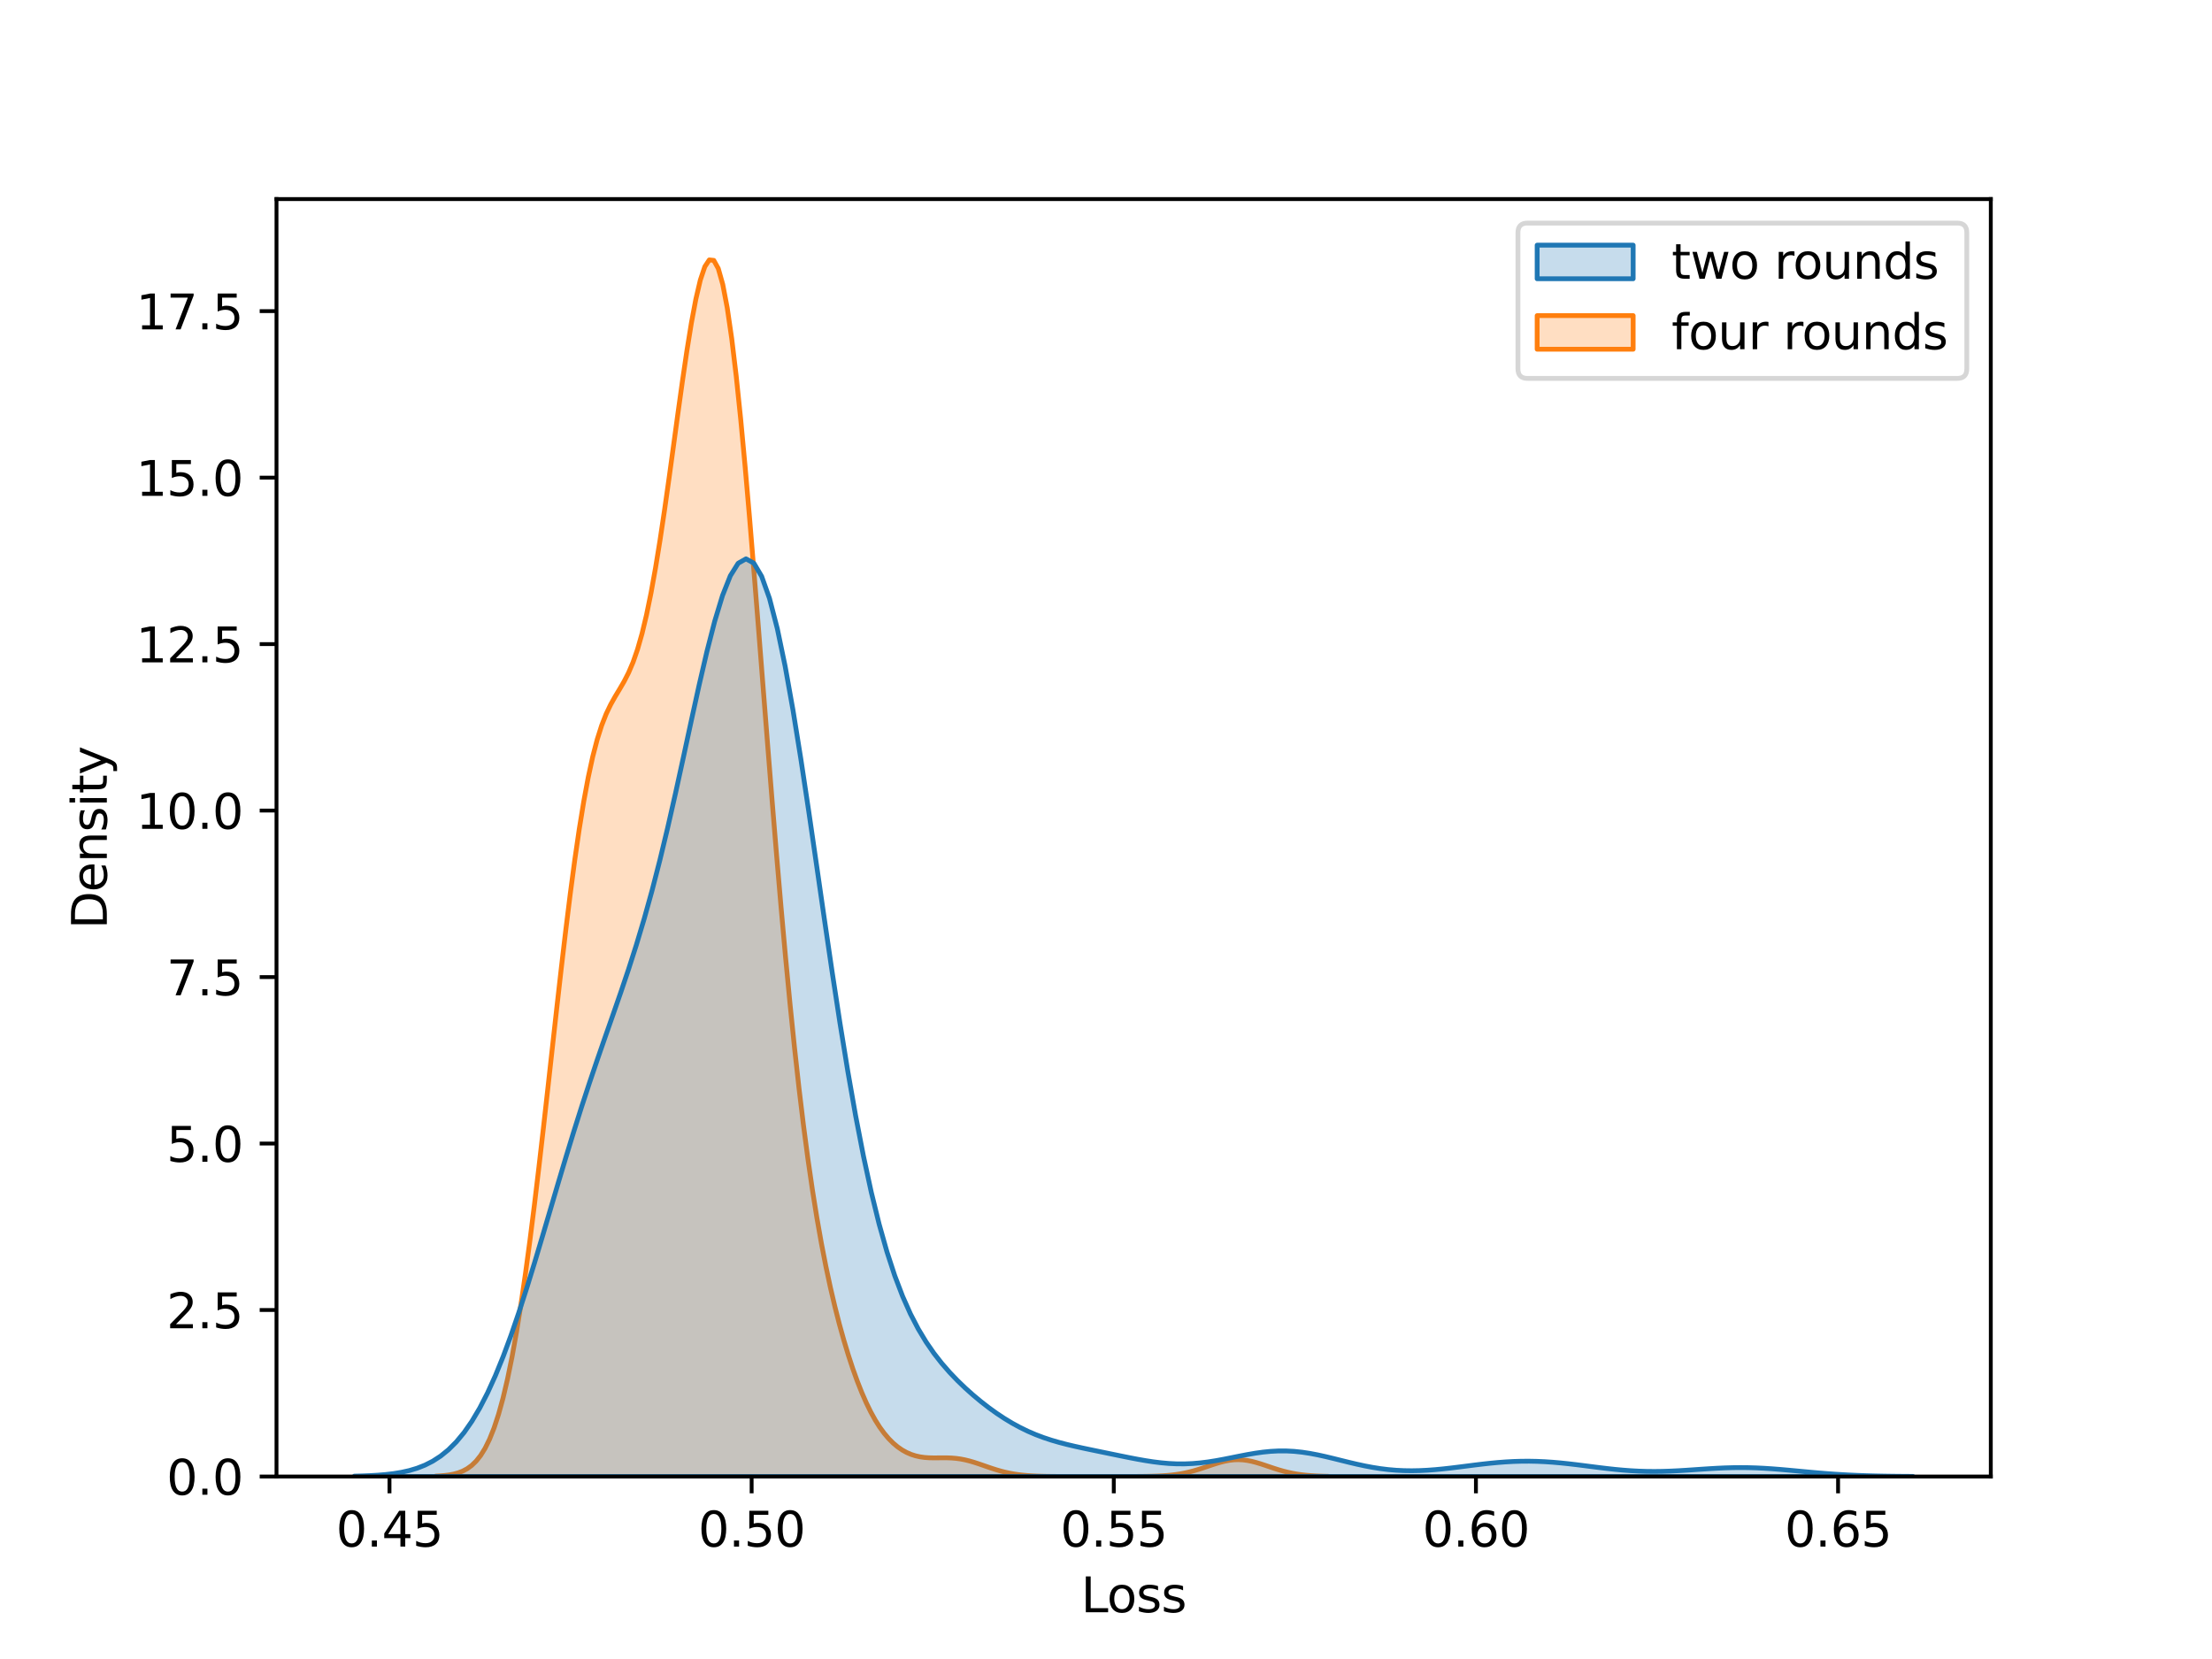 <?xml version="1.0" encoding="utf-8" standalone="no"?>
<!DOCTYPE svg PUBLIC "-//W3C//DTD SVG 1.1//EN"
  "http://www.w3.org/Graphics/SVG/1.1/DTD/svg11.dtd">
<svg xmlns:xlink="http://www.w3.org/1999/xlink" width="460.8pt" height="345.6pt" viewBox="0 0 460.8 345.6" xmlns="http://www.w3.org/2000/svg" version="1.1">
 <defs>
  <style type="text/css">*{stroke-linejoin: round; stroke-linecap: butt}</style>
 </defs>
 <g id="figure_1">
  <g id="patch_1">
   <path d="M 0 345.6 
L 460.8 345.6 
L 460.8 0 
L 0 0 
z
" style="fill: #ffffff"/>
  </g>
  <g id="axes_1">
   <g id="patch_2">
    <path d="M 57.6 307.584 
L 414.72 307.584 
L 414.72 41.472 
L 57.6 41.472 
z
" style="fill: #ffffff"/>
   </g>
   <g id="PolyCollection_1">
    <defs>
     <path id="m4a276ddd15" d="M 90.779 -38.1 
L 90.779 -38.016 
L 91.713 -38.016 
L 92.647 -38.016 
L 93.581 -38.016 
L 94.515 -38.016 
L 95.449 -38.016 
L 96.383 -38.016 
L 97.317 -38.016 
L 98.251 -38.016 
L 99.186 -38.016 
L 100.12 -38.016 
L 101.054 -38.016 
L 101.988 -38.016 
L 102.922 -38.016 
L 103.856 -38.016 
L 104.79 -38.016 
L 105.724 -38.016 
L 106.659 -38.016 
L 107.593 -38.016 
L 108.527 -38.016 
L 109.461 -38.016 
L 110.395 -38.016 
L 111.329 -38.016 
L 112.263 -38.016 
L 113.197 -38.016 
L 114.132 -38.016 
L 115.066 -38.016 
L 116 -38.016 
L 116.934 -38.016 
L 117.868 -38.016 
L 118.802 -38.016 
L 119.736 -38.016 
L 120.67 -38.016 
L 121.605 -38.016 
L 122.539 -38.016 
L 123.473 -38.016 
L 124.407 -38.016 
L 125.341 -38.016 
L 126.275 -38.016 
L 127.209 -38.016 
L 128.143 -38.016 
L 129.077 -38.016 
L 130.012 -38.016 
L 130.946 -38.016 
L 131.88 -38.016 
L 132.814 -38.016 
L 133.748 -38.016 
L 134.682 -38.016 
L 135.616 -38.016 
L 136.55 -38.016 
L 137.485 -38.016 
L 138.419 -38.016 
L 139.353 -38.016 
L 140.287 -38.016 
L 141.221 -38.016 
L 142.155 -38.016 
L 143.089 -38.016 
L 144.023 -38.016 
L 144.958 -38.016 
L 145.892 -38.016 
L 146.826 -38.016 
L 147.76 -38.016 
L 148.694 -38.016 
L 149.628 -38.016 
L 150.562 -38.016 
L 151.496 -38.016 
L 152.431 -38.016 
L 153.365 -38.016 
L 154.299 -38.016 
L 155.233 -38.016 
L 156.167 -38.016 
L 157.101 -38.016 
L 158.035 -38.016 
L 158.969 -38.016 
L 159.903 -38.016 
L 160.838 -38.016 
L 161.772 -38.016 
L 162.706 -38.016 
L 163.64 -38.016 
L 164.574 -38.016 
L 165.508 -38.016 
L 166.442 -38.016 
L 167.376 -38.016 
L 168.311 -38.016 
L 169.245 -38.016 
L 170.179 -38.016 
L 171.113 -38.016 
L 172.047 -38.016 
L 172.981 -38.016 
L 173.915 -38.016 
L 174.849 -38.016 
L 175.784 -38.016 
L 176.718 -38.016 
L 177.652 -38.016 
L 178.586 -38.016 
L 179.52 -38.016 
L 180.454 -38.016 
L 181.388 -38.016 
L 182.322 -38.016 
L 183.256 -38.016 
L 184.191 -38.016 
L 185.125 -38.016 
L 186.059 -38.016 
L 186.993 -38.016 
L 187.927 -38.016 
L 188.861 -38.016 
L 189.795 -38.016 
L 190.729 -38.016 
L 191.664 -38.016 
L 192.598 -38.016 
L 193.532 -38.016 
L 194.466 -38.016 
L 195.4 -38.016 
L 196.334 -38.016 
L 197.268 -38.016 
L 198.202 -38.016 
L 199.137 -38.016 
L 200.071 -38.016 
L 201.005 -38.016 
L 201.939 -38.016 
L 202.873 -38.016 
L 203.807 -38.016 
L 204.741 -38.016 
L 205.675 -38.016 
L 206.61 -38.016 
L 207.544 -38.016 
L 208.478 -38.016 
L 209.412 -38.016 
L 210.346 -38.016 
L 211.28 -38.016 
L 212.214 -38.016 
L 213.148 -38.016 
L 214.082 -38.016 
L 215.017 -38.016 
L 215.951 -38.016 
L 216.885 -38.016 
L 217.819 -38.016 
L 218.753 -38.016 
L 219.687 -38.016 
L 220.621 -38.016 
L 221.555 -38.016 
L 222.49 -38.016 
L 223.424 -38.016 
L 224.358 -38.016 
L 225.292 -38.016 
L 226.226 -38.016 
L 227.16 -38.016 
L 228.094 -38.016 
L 229.028 -38.016 
L 229.963 -38.016 
L 230.897 -38.016 
L 231.831 -38.016 
L 232.765 -38.016 
L 233.699 -38.016 
L 234.633 -38.016 
L 235.567 -38.016 
L 236.501 -38.016 
L 237.436 -38.016 
L 238.37 -38.016 
L 239.304 -38.016 
L 240.238 -38.016 
L 241.172 -38.016 
L 242.106 -38.016 
L 243.04 -38.016 
L 243.974 -38.016 
L 244.908 -38.016 
L 245.843 -38.016 
L 246.777 -38.016 
L 247.711 -38.016 
L 248.645 -38.016 
L 249.579 -38.016 
L 250.513 -38.016 
L 251.447 -38.016 
L 252.381 -38.016 
L 253.316 -38.016 
L 254.25 -38.016 
L 255.184 -38.016 
L 256.118 -38.016 
L 257.052 -38.016 
L 257.986 -38.016 
L 258.92 -38.016 
L 259.854 -38.016 
L 260.789 -38.016 
L 261.723 -38.016 
L 262.657 -38.016 
L 263.591 -38.016 
L 264.525 -38.016 
L 265.459 -38.016 
L 266.393 -38.016 
L 267.327 -38.016 
L 268.261 -38.016 
L 269.196 -38.016 
L 270.13 -38.016 
L 271.064 -38.016 
L 271.998 -38.016 
L 272.932 -38.016 
L 273.866 -38.016 
L 274.8 -38.016 
L 275.734 -38.016 
L 276.669 -38.016 
L 276.669 -38.055 
L 276.669 -38.055 
L 275.734 -38.076 
L 274.8 -38.107 
L 273.866 -38.151 
L 272.932 -38.211 
L 271.998 -38.293 
L 271.064 -38.399 
L 270.13 -38.534 
L 269.196 -38.702 
L 268.261 -38.905 
L 267.327 -39.142 
L 266.393 -39.41 
L 265.459 -39.704 
L 264.525 -40.016 
L 263.591 -40.333 
L 262.657 -40.641 
L 261.723 -40.924 
L 260.789 -41.168 
L 259.854 -41.356 
L 258.92 -41.478 
L 257.986 -41.525 
L 257.052 -41.495 
L 256.118 -41.389 
L 255.184 -41.214 
L 254.25 -40.981 
L 253.316 -40.705 
L 252.381 -40.401 
L 251.447 -40.085 
L 250.513 -39.771 
L 249.579 -39.472 
L 248.645 -39.197 
L 247.711 -38.954 
L 246.777 -38.744 
L 245.843 -38.568 
L 244.908 -38.426 
L 243.974 -38.314 
L 243.04 -38.227 
L 242.106 -38.163 
L 241.172 -38.116 
L 240.238 -38.082 
L 239.304 -38.059 
L 238.37 -38.043 
L 237.436 -38.033 
L 236.501 -38.026 
L 235.567 -38.022 
L 234.633 -38.02 
L 233.699 -38.018 
L 232.765 -38.017 
L 231.831 -38.017 
L 230.897 -38.016 
L 229.963 -38.016 
L 229.028 -38.016 
L 228.094 -38.016 
L 227.16 -38.016 
L 226.226 -38.016 
L 225.292 -38.017 
L 224.358 -38.017 
L 223.424 -38.018 
L 222.49 -38.019 
L 221.555 -38.022 
L 220.621 -38.025 
L 219.687 -38.031 
L 218.753 -38.041 
L 217.819 -38.055 
L 216.885 -38.077 
L 215.951 -38.108 
L 215.017 -38.152 
L 214.082 -38.213 
L 213.148 -38.295 
L 212.214 -38.402 
L 211.28 -38.538 
L 210.346 -38.708 
L 209.412 -38.911 
L 208.478 -39.15 
L 207.544 -39.421 
L 206.61 -39.72 
L 205.675 -40.037 
L 204.741 -40.363 
L 203.807 -40.685 
L 202.873 -40.988 
L 201.939 -41.26 
L 201.005 -41.49 
L 200.071 -41.67 
L 199.137 -41.797 
L 198.202 -41.874 
L 197.268 -41.907 
L 196.334 -41.911 
L 195.4 -41.901 
L 194.466 -41.896 
L 193.532 -41.918 
L 192.598 -41.984 
L 191.664 -42.114 
L 190.729 -42.323 
L 189.795 -42.623 
L 188.861 -43.028 
L 187.927 -43.548 
L 186.993 -44.194 
L 186.059 -44.978 
L 185.125 -45.915 
L 184.191 -47.018 
L 183.256 -48.303 
L 182.322 -49.784 
L 181.388 -51.474 
L 180.454 -53.383 
L 179.52 -55.518 
L 178.586 -57.884 
L 177.652 -60.484 
L 176.718 -63.325 
L 175.784 -66.418 
L 174.849 -69.778 
L 173.915 -73.434 
L 172.981 -77.421 
L 172.047 -81.785 
L 171.113 -86.58 
L 170.179 -91.864 
L 169.245 -97.694 
L 168.311 -104.124 
L 167.376 -111.196 
L 166.442 -118.94 
L 165.508 -127.37 
L 164.574 -136.48 
L 163.64 -146.245 
L 162.706 -156.617 
L 161.772 -167.528 
L 160.838 -178.883 
L 159.903 -190.568 
L 158.969 -202.444 
L 158.035 -214.345 
L 157.101 -226.089 
L 156.167 -237.471 
L 155.233 -248.275 
L 154.299 -258.283 
L 153.365 -267.278 
L 152.431 -275.063 
L 151.496 -281.469 
L 150.562 -286.365 
L 149.628 -289.67 
L 148.694 -291.358 
L 147.76 -291.456 
L 146.826 -290.048 
L 145.892 -287.267 
L 144.958 -283.281 
L 144.023 -278.291 
L 143.089 -272.511 
L 142.155 -266.163 
L 141.221 -259.464 
L 140.287 -252.62 
L 139.353 -245.82 
L 138.419 -239.234 
L 137.485 -233.005 
L 136.55 -227.254 
L 135.616 -222.072 
L 134.682 -217.517 
L 133.748 -213.612 
L 132.814 -210.343 
L 131.88 -207.657 
L 130.946 -205.464 
L 130.012 -203.64 
L 129.077 -202.036 
L 128.143 -200.487 
L 127.209 -198.82 
L 126.275 -196.871 
L 125.341 -194.489 
L 124.407 -191.55 
L 123.473 -187.962 
L 122.539 -183.665 
L 121.605 -178.639 
L 120.67 -172.895 
L 119.736 -166.475 
L 118.802 -159.451 
L 117.868 -151.914 
L 116.934 -143.971 
L 116 -135.742 
L 115.066 -127.351 
L 114.132 -118.925 
L 113.197 -110.587 
L 112.263 -102.454 
L 111.329 -94.633 
L 110.395 -87.216 
L 109.461 -80.282 
L 108.527 -73.891 
L 107.593 -68.087 
L 106.659 -62.895 
L 105.724 -58.32 
L 104.79 -54.354 
L 103.856 -50.97 
L 102.922 -48.132 
L 101.988 -45.793 
L 101.054 -43.898 
L 100.12 -42.392 
L 99.186 -41.216 
L 98.251 -40.315 
L 97.317 -39.639 
L 96.383 -39.141 
L 95.449 -38.782 
L 94.515 -38.527 
L 93.581 -38.351 
L 92.647 -38.231 
L 91.713 -38.152 
L 90.779 -38.1 
z
" style="stroke: #ff7f0e"/>
    </defs>
    <g clip-path="url(#p03f69b145b)">
     <use xlink:href="#m4a276ddd15" x="0" y="345.6" style="fill: #ff7f0e; fill-opacity: 0.25; stroke: #ff7f0e"/>
    </g>
   </g>
   <g id="PolyCollection_2">
    <defs>
     <path id="m3eaa1d09a2" d="M 73.833 -38.094 
L 73.833 -38.016 
L 75.464 -38.016 
L 77.096 -38.016 
L 78.727 -38.016 
L 80.358 -38.016 
L 81.99 -38.016 
L 83.621 -38.016 
L 85.253 -38.016 
L 86.884 -38.016 
L 88.516 -38.016 
L 90.147 -38.016 
L 91.778 -38.016 
L 93.41 -38.016 
L 95.041 -38.016 
L 96.673 -38.016 
L 98.304 -38.016 
L 99.936 -38.016 
L 101.567 -38.016 
L 103.198 -38.016 
L 104.83 -38.016 
L 106.461 -38.016 
L 108.093 -38.016 
L 109.724 -38.016 
L 111.356 -38.016 
L 112.987 -38.016 
L 114.618 -38.016 
L 116.25 -38.016 
L 117.881 -38.016 
L 119.513 -38.016 
L 121.144 -38.016 
L 122.776 -38.016 
L 124.407 -38.016 
L 126.038 -38.016 
L 127.67 -38.016 
L 129.301 -38.016 
L 130.933 -38.016 
L 132.564 -38.016 
L 134.196 -38.016 
L 135.827 -38.016 
L 137.458 -38.016 
L 139.09 -38.016 
L 140.721 -38.016 
L 142.353 -38.016 
L 143.984 -38.016 
L 145.616 -38.016 
L 147.247 -38.016 
L 148.879 -38.016 
L 150.51 -38.016 
L 152.141 -38.016 
L 153.773 -38.016 
L 155.404 -38.016 
L 157.036 -38.016 
L 158.667 -38.016 
L 160.299 -38.016 
L 161.93 -38.016 
L 163.561 -38.016 
L 165.193 -38.016 
L 166.824 -38.016 
L 168.456 -38.016 
L 170.087 -38.016 
L 171.719 -38.016 
L 173.35 -38.016 
L 174.981 -38.016 
L 176.613 -38.016 
L 178.244 -38.016 
L 179.876 -38.016 
L 181.507 -38.016 
L 183.139 -38.016 
L 184.77 -38.016 
L 186.401 -38.016 
L 188.033 -38.016 
L 189.664 -38.016 
L 191.296 -38.016 
L 192.927 -38.016 
L 194.559 -38.016 
L 196.19 -38.016 
L 197.821 -38.016 
L 199.453 -38.016 
L 201.084 -38.016 
L 202.716 -38.016 
L 204.347 -38.016 
L 205.979 -38.016 
L 207.61 -38.016 
L 209.241 -38.016 
L 210.873 -38.016 
L 212.504 -38.016 
L 214.136 -38.016 
L 215.767 -38.016 
L 217.399 -38.016 
L 219.03 -38.016 
L 220.661 -38.016 
L 222.293 -38.016 
L 223.924 -38.016 
L 225.556 -38.016 
L 227.187 -38.016 
L 228.819 -38.016 
L 230.45 -38.016 
L 232.081 -38.016 
L 233.713 -38.016 
L 235.344 -38.016 
L 236.976 -38.016 
L 238.607 -38.016 
L 240.239 -38.016 
L 241.87 -38.016 
L 243.501 -38.016 
L 245.133 -38.016 
L 246.764 -38.016 
L 248.396 -38.016 
L 250.027 -38.016 
L 251.659 -38.016 
L 253.29 -38.016 
L 254.921 -38.016 
L 256.553 -38.016 
L 258.184 -38.016 
L 259.816 -38.016 
L 261.447 -38.016 
L 263.079 -38.016 
L 264.71 -38.016 
L 266.341 -38.016 
L 267.973 -38.016 
L 269.604 -38.016 
L 271.236 -38.016 
L 272.867 -38.016 
L 274.499 -38.016 
L 276.13 -38.016 
L 277.761 -38.016 
L 279.393 -38.016 
L 281.024 -38.016 
L 282.656 -38.016 
L 284.287 -38.016 
L 285.919 -38.016 
L 287.55 -38.016 
L 289.181 -38.016 
L 290.813 -38.016 
L 292.444 -38.016 
L 294.076 -38.016 
L 295.707 -38.016 
L 297.339 -38.016 
L 298.97 -38.016 
L 300.601 -38.016 
L 302.233 -38.016 
L 303.864 -38.016 
L 305.496 -38.016 
L 307.127 -38.016 
L 308.759 -38.016 
L 310.39 -38.016 
L 312.021 -38.016 
L 313.653 -38.016 
L 315.284 -38.016 
L 316.916 -38.016 
L 318.547 -38.016 
L 320.179 -38.016 
L 321.81 -38.016 
L 323.441 -38.016 
L 325.073 -38.016 
L 326.704 -38.016 
L 328.336 -38.016 
L 329.967 -38.016 
L 331.599 -38.016 
L 333.23 -38.016 
L 334.862 -38.016 
L 336.493 -38.016 
L 338.124 -38.016 
L 339.756 -38.016 
L 341.387 -38.016 
L 343.019 -38.016 
L 344.65 -38.016 
L 346.282 -38.016 
L 347.913 -38.016 
L 349.544 -38.016 
L 351.176 -38.016 
L 352.807 -38.016 
L 354.439 -38.016 
L 356.07 -38.016 
L 357.702 -38.016 
L 359.333 -38.016 
L 360.964 -38.016 
L 362.596 -38.016 
L 364.227 -38.016 
L 365.859 -38.016 
L 367.49 -38.016 
L 369.122 -38.016 
L 370.753 -38.016 
L 372.384 -38.016 
L 374.016 -38.016 
L 375.647 -38.016 
L 377.279 -38.016 
L 378.91 -38.016 
L 380.542 -38.016 
L 382.173 -38.016 
L 383.804 -38.016 
L 385.436 -38.016 
L 387.067 -38.016 
L 388.699 -38.016 
L 390.33 -38.016 
L 391.962 -38.016 
L 393.593 -38.016 
L 395.224 -38.016 
L 396.856 -38.016 
L 398.487 -38.016 
L 398.487 -38.037 
L 398.487 -38.037 
L 396.856 -38.047 
L 395.224 -38.061 
L 393.593 -38.081 
L 391.962 -38.108 
L 390.33 -38.143 
L 388.699 -38.189 
L 387.067 -38.247 
L 385.436 -38.319 
L 383.804 -38.406 
L 382.173 -38.508 
L 380.542 -38.626 
L 378.91 -38.757 
L 377.279 -38.9 
L 375.647 -39.051 
L 374.016 -39.205 
L 372.384 -39.356 
L 370.753 -39.499 
L 369.122 -39.626 
L 367.49 -39.732 
L 365.859 -39.811 
L 364.227 -39.86 
L 362.596 -39.876 
L 360.964 -39.86 
L 359.333 -39.813 
L 357.702 -39.739 
L 356.07 -39.645 
L 354.439 -39.537 
L 352.807 -39.424 
L 351.176 -39.315 
L 349.544 -39.218 
L 347.913 -39.14 
L 346.282 -39.089 
L 344.65 -39.069 
L 343.019 -39.084 
L 341.387 -39.135 
L 339.756 -39.222 
L 338.124 -39.344 
L 336.493 -39.495 
L 334.862 -39.672 
L 333.23 -39.867 
L 331.599 -40.073 
L 329.967 -40.282 
L 328.336 -40.486 
L 326.704 -40.677 
L 325.073 -40.847 
L 323.441 -40.99 
L 321.81 -41.1 
L 320.179 -41.173 
L 318.547 -41.205 
L 316.916 -41.196 
L 315.284 -41.147 
L 313.653 -41.058 
L 312.021 -40.933 
L 310.39 -40.777 
L 308.759 -40.597 
L 307.127 -40.399 
L 305.496 -40.192 
L 303.864 -39.985 
L 302.233 -39.785 
L 300.601 -39.603 
L 298.97 -39.447 
L 297.339 -39.326 
L 295.707 -39.247 
L 294.076 -39.216 
L 292.444 -39.24 
L 290.813 -39.321 
L 289.181 -39.462 
L 287.55 -39.663 
L 285.919 -39.921 
L 284.287 -40.23 
L 282.656 -40.582 
L 281.024 -40.966 
L 279.393 -41.369 
L 277.761 -41.774 
L 276.13 -42.166 
L 274.499 -42.525 
L 272.867 -42.835 
L 271.236 -43.082 
L 269.604 -43.253 
L 267.973 -43.341 
L 266.341 -43.341 
L 264.71 -43.257 
L 263.079 -43.095 
L 261.447 -42.866 
L 259.816 -42.584 
L 258.184 -42.27 
L 256.553 -41.94 
L 254.921 -41.616 
L 253.29 -41.317 
L 251.659 -41.058 
L 250.027 -40.854 
L 248.396 -40.716 
L 246.764 -40.648 
L 245.133 -40.654 
L 243.501 -40.732 
L 241.87 -40.876 
L 240.239 -41.078 
L 238.607 -41.329 
L 236.976 -41.616 
L 235.344 -41.928 
L 233.713 -42.256 
L 232.081 -42.591 
L 230.45 -42.927 
L 228.819 -43.263 
L 227.187 -43.601 
L 225.556 -43.944 
L 223.924 -44.303 
L 222.293 -44.687 
L 220.661 -45.11 
L 219.03 -45.584 
L 217.399 -46.123 
L 215.767 -46.738 
L 214.136 -47.439 
L 212.504 -48.232 
L 210.873 -49.121 
L 209.241 -50.106 
L 207.61 -51.186 
L 205.979 -52.36 
L 204.347 -53.626 
L 202.716 -54.985 
L 201.084 -56.442 
L 199.453 -58.012 
L 197.821 -59.717 
L 196.19 -61.589 
L 194.559 -63.677 
L 192.927 -66.039 
L 191.296 -68.748 
L 189.664 -71.888 
L 188.033 -75.549 
L 186.401 -79.828 
L 184.77 -84.816 
L 183.139 -90.594 
L 181.507 -97.226 
L 179.876 -104.75 
L 178.244 -113.167 
L 176.613 -122.437 
L 174.981 -132.47 
L 173.35 -143.128 
L 171.719 -154.219 
L 170.087 -165.508 
L 168.456 -176.717 
L 166.824 -187.544 
L 165.193 -197.676 
L 163.561 -206.802 
L 161.93 -214.638 
L 160.299 -220.942 
L 158.667 -225.53 
L 157.036 -228.289 
L 155.404 -229.184 
L 153.773 -228.263 
L 152.141 -225.648 
L 150.51 -221.533 
L 148.879 -216.161 
L 147.247 -209.812 
L 145.616 -202.78 
L 143.984 -195.356 
L 142.353 -187.805 
L 140.721 -180.353 
L 139.09 -173.176 
L 137.458 -166.393 
L 135.827 -160.065 
L 134.196 -154.2 
L 132.564 -148.759 
L 130.933 -143.666 
L 129.301 -138.827 
L 127.67 -134.134 
L 126.038 -129.483 
L 124.407 -124.783 
L 122.776 -119.964 
L 121.144 -114.984 
L 119.513 -109.825 
L 117.881 -104.501 
L 116.25 -99.048 
L 114.618 -93.524 
L 112.987 -87.999 
L 111.356 -82.551 
L 109.724 -77.262 
L 108.093 -72.205 
L 106.461 -67.448 
L 104.83 -63.045 
L 103.198 -59.034 
L 101.567 -55.44 
L 99.936 -52.272 
L 98.304 -49.524 
L 96.673 -47.179 
L 95.041 -45.21 
L 93.41 -43.585 
L 91.778 -42.264 
L 90.147 -41.21 
L 88.516 -40.381 
L 86.884 -39.741 
L 85.253 -39.255 
L 83.621 -38.892 
L 81.99 -38.625 
L 80.358 -38.433 
L 78.727 -38.297 
L 77.096 -38.202 
L 75.464 -38.137 
L 73.833 -38.094 
z
" style="stroke: #1f77b4"/>
    </defs>
    <g clip-path="url(#p03f69b145b)">
     <use xlink:href="#m3eaa1d09a2" x="0" y="345.6" style="fill: #1f77b4; fill-opacity: 0.25; stroke: #1f77b4"/>
    </g>
   </g>
   <g id="matplotlib.axis_1">
    <g id="xtick_1">
     <g id="line2d_1">
      <defs>
       <path id="m3367019ba6" d="M 0 0 
L 0 3.5 
" style="stroke: #000000; stroke-width: 0.8"/>
      </defs>
      <g>
       <use xlink:href="#m3367019ba6" x="81.138" y="307.584" style="stroke: #000000; stroke-width: 0.8"/>
      </g>
     </g>
     <g id="text_1">
      <!-- 0.45 -->
      <g transform="translate(70.005 322.182) scale(0.1 -0.1)">
       <defs>
        <path id="DejaVuSans-30" d="M 2034 4250 
Q 1547 4250 1301 3770 
Q 1056 3291 1056 2328 
Q 1056 1369 1301 889 
Q 1547 409 2034 409 
Q 2525 409 2770 889 
Q 3016 1369 3016 2328 
Q 3016 3291 2770 3770 
Q 2525 4250 2034 4250 
z
M 2034 4750 
Q 2819 4750 3233 4129 
Q 3647 3509 3647 2328 
Q 3647 1150 3233 529 
Q 2819 -91 2034 -91 
Q 1250 -91 836 529 
Q 422 1150 422 2328 
Q 422 3509 836 4129 
Q 1250 4750 2034 4750 
z
" transform="scale(0.016)"/>
        <path id="DejaVuSans-2e" d="M 684 794 
L 1344 794 
L 1344 0 
L 684 0 
L 684 794 
z
" transform="scale(0.016)"/>
        <path id="DejaVuSans-34" d="M 2419 4116 
L 825 1625 
L 2419 1625 
L 2419 4116 
z
M 2253 4666 
L 3047 4666 
L 3047 1625 
L 3713 1625 
L 3713 1100 
L 3047 1100 
L 3047 0 
L 2419 0 
L 2419 1100 
L 313 1100 
L 313 1709 
L 2253 4666 
z
" transform="scale(0.016)"/>
        <path id="DejaVuSans-35" d="M 691 4666 
L 3169 4666 
L 3169 4134 
L 1269 4134 
L 1269 2991 
Q 1406 3038 1543 3061 
Q 1681 3084 1819 3084 
Q 2600 3084 3056 2656 
Q 3513 2228 3513 1497 
Q 3513 744 3044 326 
Q 2575 -91 1722 -91 
Q 1428 -91 1123 -41 
Q 819 9 494 109 
L 494 744 
Q 775 591 1075 516 
Q 1375 441 1709 441 
Q 2250 441 2565 725 
Q 2881 1009 2881 1497 
Q 2881 1984 2565 2268 
Q 2250 2553 1709 2553 
Q 1456 2553 1204 2497 
Q 953 2441 691 2322 
L 691 4666 
z
" transform="scale(0.016)"/>
       </defs>
       <use xlink:href="#DejaVuSans-30"/>
       <use xlink:href="#DejaVuSans-2e" x="63.623"/>
       <use xlink:href="#DejaVuSans-34" x="95.41"/>
       <use xlink:href="#DejaVuSans-35" x="159.033"/>
      </g>
     </g>
    </g>
    <g id="xtick_2">
     <g id="line2d_2">
      <g>
       <use xlink:href="#m3367019ba6" x="156.58" y="307.584" style="stroke: #000000; stroke-width: 0.8"/>
      </g>
     </g>
     <g id="text_2">
      <!-- 0.50 -->
      <g transform="translate(145.447 322.182) scale(0.1 -0.1)">
       <use xlink:href="#DejaVuSans-30"/>
       <use xlink:href="#DejaVuSans-2e" x="63.623"/>
       <use xlink:href="#DejaVuSans-35" x="95.41"/>
       <use xlink:href="#DejaVuSans-30" x="159.033"/>
      </g>
     </g>
    </g>
    <g id="xtick_3">
     <g id="line2d_3">
      <g>
       <use xlink:href="#m3367019ba6" x="232.021" y="307.584" style="stroke: #000000; stroke-width: 0.8"/>
      </g>
     </g>
     <g id="text_3">
      <!-- 0.55 -->
      <g transform="translate(220.889 322.182) scale(0.1 -0.1)">
       <use xlink:href="#DejaVuSans-30"/>
       <use xlink:href="#DejaVuSans-2e" x="63.623"/>
       <use xlink:href="#DejaVuSans-35" x="95.41"/>
       <use xlink:href="#DejaVuSans-35" x="159.033"/>
      </g>
     </g>
    </g>
    <g id="xtick_4">
     <g id="line2d_4">
      <g>
       <use xlink:href="#m3367019ba6" x="307.463" y="307.584" style="stroke: #000000; stroke-width: 0.8"/>
      </g>
     </g>
     <g id="text_4">
      <!-- 0.60 -->
      <g transform="translate(296.33 322.182) scale(0.1 -0.1)">
       <defs>
        <path id="DejaVuSans-36" d="M 2113 2584 
Q 1688 2584 1439 2293 
Q 1191 2003 1191 1497 
Q 1191 994 1439 701 
Q 1688 409 2113 409 
Q 2538 409 2786 701 
Q 3034 994 3034 1497 
Q 3034 2003 2786 2293 
Q 2538 2584 2113 2584 
z
M 3366 4563 
L 3366 3988 
Q 3128 4100 2886 4159 
Q 2644 4219 2406 4219 
Q 1781 4219 1451 3797 
Q 1122 3375 1075 2522 
Q 1259 2794 1537 2939 
Q 1816 3084 2150 3084 
Q 2853 3084 3261 2657 
Q 3669 2231 3669 1497 
Q 3669 778 3244 343 
Q 2819 -91 2113 -91 
Q 1303 -91 875 529 
Q 447 1150 447 2328 
Q 447 3434 972 4092 
Q 1497 4750 2381 4750 
Q 2619 4750 2861 4703 
Q 3103 4656 3366 4563 
z
" transform="scale(0.016)"/>
       </defs>
       <use xlink:href="#DejaVuSans-30"/>
       <use xlink:href="#DejaVuSans-2e" x="63.623"/>
       <use xlink:href="#DejaVuSans-36" x="95.41"/>
       <use xlink:href="#DejaVuSans-30" x="159.033"/>
      </g>
     </g>
    </g>
    <g id="xtick_5">
     <g id="line2d_5">
      <g>
       <use xlink:href="#m3367019ba6" x="382.905" y="307.584" style="stroke: #000000; stroke-width: 0.8"/>
      </g>
     </g>
     <g id="text_5">
      <!-- 0.65 -->
      <g transform="translate(371.772 322.182) scale(0.1 -0.1)">
       <use xlink:href="#DejaVuSans-30"/>
       <use xlink:href="#DejaVuSans-2e" x="63.623"/>
       <use xlink:href="#DejaVuSans-36" x="95.41"/>
       <use xlink:href="#DejaVuSans-35" x="159.033"/>
      </g>
     </g>
    </g>
    <g id="text_6">
     <!-- Loss -->
     <g transform="translate(225.193 335.861) scale(0.1 -0.1)">
      <defs>
       <path id="DejaVuSans-4c" d="M 628 4666 
L 1259 4666 
L 1259 531 
L 3531 531 
L 3531 0 
L 628 0 
L 628 4666 
z
" transform="scale(0.016)"/>
       <path id="DejaVuSans-6f" d="M 1959 3097 
Q 1497 3097 1228 2736 
Q 959 2375 959 1747 
Q 959 1119 1226 758 
Q 1494 397 1959 397 
Q 2419 397 2687 759 
Q 2956 1122 2956 1747 
Q 2956 2369 2687 2733 
Q 2419 3097 1959 3097 
z
M 1959 3584 
Q 2709 3584 3137 3096 
Q 3566 2609 3566 1747 
Q 3566 888 3137 398 
Q 2709 -91 1959 -91 
Q 1206 -91 779 398 
Q 353 888 353 1747 
Q 353 2609 779 3096 
Q 1206 3584 1959 3584 
z
" transform="scale(0.016)"/>
       <path id="DejaVuSans-73" d="M 2834 3397 
L 2834 2853 
Q 2591 2978 2328 3040 
Q 2066 3103 1784 3103 
Q 1356 3103 1142 2972 
Q 928 2841 928 2578 
Q 928 2378 1081 2264 
Q 1234 2150 1697 2047 
L 1894 2003 
Q 2506 1872 2764 1633 
Q 3022 1394 3022 966 
Q 3022 478 2636 193 
Q 2250 -91 1575 -91 
Q 1294 -91 989 -36 
Q 684 19 347 128 
L 347 722 
Q 666 556 975 473 
Q 1284 391 1588 391 
Q 1994 391 2212 530 
Q 2431 669 2431 922 
Q 2431 1156 2273 1281 
Q 2116 1406 1581 1522 
L 1381 1569 
Q 847 1681 609 1914 
Q 372 2147 372 2553 
Q 372 3047 722 3315 
Q 1072 3584 1716 3584 
Q 2034 3584 2315 3537 
Q 2597 3491 2834 3397 
z
" transform="scale(0.016)"/>
      </defs>
      <use xlink:href="#DejaVuSans-4c"/>
      <use xlink:href="#DejaVuSans-6f" x="53.963"/>
      <use xlink:href="#DejaVuSans-73" x="115.145"/>
      <use xlink:href="#DejaVuSans-73" x="167.244"/>
     </g>
    </g>
   </g>
   <g id="matplotlib.axis_2">
    <g id="ytick_1">
     <g id="line2d_6">
      <defs>
       <path id="m4e795e49cf" d="M 0 0 
L -3.5 0 
" style="stroke: #000000; stroke-width: 0.8"/>
      </defs>
      <g>
       <use xlink:href="#m4e795e49cf" x="57.6" y="307.584" style="stroke: #000000; stroke-width: 0.8"/>
      </g>
     </g>
     <g id="text_7">
      <!-- 0.0 -->
      <g transform="translate(34.697 311.383) scale(0.1 -0.1)">
       <use xlink:href="#DejaVuSans-30"/>
       <use xlink:href="#DejaVuSans-2e" x="63.623"/>
       <use xlink:href="#DejaVuSans-30" x="95.41"/>
      </g>
     </g>
    </g>
    <g id="ytick_2">
     <g id="line2d_7">
      <g>
       <use xlink:href="#m4e795e49cf" x="57.6" y="272.903" style="stroke: #000000; stroke-width: 0.8"/>
      </g>
     </g>
     <g id="text_8">
      <!-- 2.5 -->
      <g transform="translate(34.697 276.702) scale(0.1 -0.1)">
       <defs>
        <path id="DejaVuSans-32" d="M 1228 531 
L 3431 531 
L 3431 0 
L 469 0 
L 469 531 
Q 828 903 1448 1529 
Q 2069 2156 2228 2338 
Q 2531 2678 2651 2914 
Q 2772 3150 2772 3378 
Q 2772 3750 2511 3984 
Q 2250 4219 1831 4219 
Q 1534 4219 1204 4116 
Q 875 4013 500 3803 
L 500 4441 
Q 881 4594 1212 4672 
Q 1544 4750 1819 4750 
Q 2544 4750 2975 4387 
Q 3406 4025 3406 3419 
Q 3406 3131 3298 2873 
Q 3191 2616 2906 2266 
Q 2828 2175 2409 1742 
Q 1991 1309 1228 531 
z
" transform="scale(0.016)"/>
       </defs>
       <use xlink:href="#DejaVuSans-32"/>
       <use xlink:href="#DejaVuSans-2e" x="63.623"/>
       <use xlink:href="#DejaVuSans-35" x="95.41"/>
      </g>
     </g>
    </g>
    <g id="ytick_3">
     <g id="line2d_8">
      <g>
       <use xlink:href="#m4e795e49cf" x="57.6" y="238.222" style="stroke: #000000; stroke-width: 0.8"/>
      </g>
     </g>
     <g id="text_9">
      <!-- 5.0 -->
      <g transform="translate(34.697 242.021) scale(0.1 -0.1)">
       <use xlink:href="#DejaVuSans-35"/>
       <use xlink:href="#DejaVuSans-2e" x="63.623"/>
       <use xlink:href="#DejaVuSans-30" x="95.41"/>
      </g>
     </g>
    </g>
    <g id="ytick_4">
     <g id="line2d_9">
      <g>
       <use xlink:href="#m4e795e49cf" x="57.6" y="203.541" style="stroke: #000000; stroke-width: 0.8"/>
      </g>
     </g>
     <g id="text_10">
      <!-- 7.5 -->
      <g transform="translate(34.697 207.34) scale(0.1 -0.1)">
       <defs>
        <path id="DejaVuSans-37" d="M 525 4666 
L 3525 4666 
L 3525 4397 
L 1831 0 
L 1172 0 
L 2766 4134 
L 525 4134 
L 525 4666 
z
" transform="scale(0.016)"/>
       </defs>
       <use xlink:href="#DejaVuSans-37"/>
       <use xlink:href="#DejaVuSans-2e" x="63.623"/>
       <use xlink:href="#DejaVuSans-35" x="95.41"/>
      </g>
     </g>
    </g>
    <g id="ytick_5">
     <g id="line2d_10">
      <g>
       <use xlink:href="#m4e795e49cf" x="57.6" y="168.86" style="stroke: #000000; stroke-width: 0.8"/>
      </g>
     </g>
     <g id="text_11">
      <!-- 10.0 -->
      <g transform="translate(28.334 172.659) scale(0.1 -0.1)">
       <defs>
        <path id="DejaVuSans-31" d="M 794 531 
L 1825 531 
L 1825 4091 
L 703 3866 
L 703 4441 
L 1819 4666 
L 2450 4666 
L 2450 531 
L 3481 531 
L 3481 0 
L 794 0 
L 794 531 
z
" transform="scale(0.016)"/>
       </defs>
       <use xlink:href="#DejaVuSans-31"/>
       <use xlink:href="#DejaVuSans-30" x="63.623"/>
       <use xlink:href="#DejaVuSans-2e" x="127.246"/>
       <use xlink:href="#DejaVuSans-30" x="159.033"/>
      </g>
     </g>
    </g>
    <g id="ytick_6">
     <g id="line2d_11">
      <g>
       <use xlink:href="#m4e795e49cf" x="57.6" y="134.179" style="stroke: #000000; stroke-width: 0.8"/>
      </g>
     </g>
     <g id="text_12">
      <!-- 12.5 -->
      <g transform="translate(28.334 137.978) scale(0.1 -0.1)">
       <use xlink:href="#DejaVuSans-31"/>
       <use xlink:href="#DejaVuSans-32" x="63.623"/>
       <use xlink:href="#DejaVuSans-2e" x="127.246"/>
       <use xlink:href="#DejaVuSans-35" x="159.033"/>
      </g>
     </g>
    </g>
    <g id="ytick_7">
     <g id="line2d_12">
      <g>
       <use xlink:href="#m4e795e49cf" x="57.6" y="99.498" style="stroke: #000000; stroke-width: 0.8"/>
      </g>
     </g>
     <g id="text_13">
      <!-- 15.0 -->
      <g transform="translate(28.334 103.297) scale(0.1 -0.1)">
       <use xlink:href="#DejaVuSans-31"/>
       <use xlink:href="#DejaVuSans-35" x="63.623"/>
       <use xlink:href="#DejaVuSans-2e" x="127.246"/>
       <use xlink:href="#DejaVuSans-30" x="159.033"/>
      </g>
     </g>
    </g>
    <g id="ytick_8">
     <g id="line2d_13">
      <g>
       <use xlink:href="#m4e795e49cf" x="57.6" y="64.817" style="stroke: #000000; stroke-width: 0.8"/>
      </g>
     </g>
     <g id="text_14">
      <!-- 17.5 -->
      <g transform="translate(28.334 68.617) scale(0.1 -0.1)">
       <use xlink:href="#DejaVuSans-31"/>
       <use xlink:href="#DejaVuSans-37" x="63.623"/>
       <use xlink:href="#DejaVuSans-2e" x="127.246"/>
       <use xlink:href="#DejaVuSans-35" x="159.033"/>
      </g>
     </g>
    </g>
    <g id="text_15">
     <!-- Density -->
     <g transform="translate(22.255 193.537) rotate(-90) scale(0.1 -0.1)">
      <defs>
       <path id="DejaVuSans-44" d="M 1259 4147 
L 1259 519 
L 2022 519 
Q 2988 519 3436 956 
Q 3884 1394 3884 2338 
Q 3884 3275 3436 3711 
Q 2988 4147 2022 4147 
L 1259 4147 
z
M 628 4666 
L 1925 4666 
Q 3281 4666 3915 4102 
Q 4550 3538 4550 2338 
Q 4550 1131 3912 565 
Q 3275 0 1925 0 
L 628 0 
L 628 4666 
z
" transform="scale(0.016)"/>
       <path id="DejaVuSans-65" d="M 3597 1894 
L 3597 1613 
L 953 1613 
Q 991 1019 1311 708 
Q 1631 397 2203 397 
Q 2534 397 2845 478 
Q 3156 559 3463 722 
L 3463 178 
Q 3153 47 2828 -22 
Q 2503 -91 2169 -91 
Q 1331 -91 842 396 
Q 353 884 353 1716 
Q 353 2575 817 3079 
Q 1281 3584 2069 3584 
Q 2775 3584 3186 3129 
Q 3597 2675 3597 1894 
z
M 3022 2063 
Q 3016 2534 2758 2815 
Q 2500 3097 2075 3097 
Q 1594 3097 1305 2825 
Q 1016 2553 972 2059 
L 3022 2063 
z
" transform="scale(0.016)"/>
       <path id="DejaVuSans-6e" d="M 3513 2113 
L 3513 0 
L 2938 0 
L 2938 2094 
Q 2938 2591 2744 2837 
Q 2550 3084 2163 3084 
Q 1697 3084 1428 2787 
Q 1159 2491 1159 1978 
L 1159 0 
L 581 0 
L 581 3500 
L 1159 3500 
L 1159 2956 
Q 1366 3272 1645 3428 
Q 1925 3584 2291 3584 
Q 2894 3584 3203 3211 
Q 3513 2838 3513 2113 
z
" transform="scale(0.016)"/>
       <path id="DejaVuSans-69" d="M 603 3500 
L 1178 3500 
L 1178 0 
L 603 0 
L 603 3500 
z
M 603 4863 
L 1178 4863 
L 1178 4134 
L 603 4134 
L 603 4863 
z
" transform="scale(0.016)"/>
       <path id="DejaVuSans-74" d="M 1172 4494 
L 1172 3500 
L 2356 3500 
L 2356 3053 
L 1172 3053 
L 1172 1153 
Q 1172 725 1289 603 
Q 1406 481 1766 481 
L 2356 481 
L 2356 0 
L 1766 0 
Q 1100 0 847 248 
Q 594 497 594 1153 
L 594 3053 
L 172 3053 
L 172 3500 
L 594 3500 
L 594 4494 
L 1172 4494 
z
" transform="scale(0.016)"/>
       <path id="DejaVuSans-79" d="M 2059 -325 
Q 1816 -950 1584 -1140 
Q 1353 -1331 966 -1331 
L 506 -1331 
L 506 -850 
L 844 -850 
Q 1081 -850 1212 -737 
Q 1344 -625 1503 -206 
L 1606 56 
L 191 3500 
L 800 3500 
L 1894 763 
L 2988 3500 
L 3597 3500 
L 2059 -325 
z
" transform="scale(0.016)"/>
      </defs>
      <use xlink:href="#DejaVuSans-44"/>
      <use xlink:href="#DejaVuSans-65" x="77.002"/>
      <use xlink:href="#DejaVuSans-6e" x="138.525"/>
      <use xlink:href="#DejaVuSans-73" x="201.904"/>
      <use xlink:href="#DejaVuSans-69" x="254.004"/>
      <use xlink:href="#DejaVuSans-74" x="281.787"/>
      <use xlink:href="#DejaVuSans-79" x="320.996"/>
     </g>
    </g>
   </g>
   <g id="patch_3">
    <path d="M 57.6 307.584 
L 57.6 41.472 
" style="fill: none; stroke: #000000; stroke-width: 0.8; stroke-linejoin: miter; stroke-linecap: square"/>
   </g>
   <g id="patch_4">
    <path d="M 414.72 307.584 
L 414.72 41.472 
" style="fill: none; stroke: #000000; stroke-width: 0.8; stroke-linejoin: miter; stroke-linecap: square"/>
   </g>
   <g id="patch_5">
    <path d="M 57.6 307.584 
L 414.72 307.584 
" style="fill: none; stroke: #000000; stroke-width: 0.8; stroke-linejoin: miter; stroke-linecap: square"/>
   </g>
   <g id="patch_6">
    <path d="M 57.6 41.472 
L 414.72 41.472 
" style="fill: none; stroke: #000000; stroke-width: 0.8; stroke-linejoin: miter; stroke-linecap: square"/>
   </g>
   <g id="legend_1">
    <g id="patch_7">
     <path d="M 318.217 78.828 
L 407.72 78.828 
Q 409.72 78.828 409.72 76.828 
L 409.72 48.472 
Q 409.72 46.472 407.72 46.472 
L 318.217 46.472 
Q 316.217 46.472 316.217 48.472 
L 316.217 76.828 
Q 316.217 78.828 318.217 78.828 
z
" style="fill: #ffffff; opacity: 0.8; stroke: #cccccc; stroke-linejoin: miter"/>
    </g>
    <g id="patch_8">
     <path d="M 320.217 58.07 
L 340.217 58.07 
L 340.217 51.07 
L 320.217 51.07 
z
" style="fill: #1f77b4; fill-opacity: 0.25; stroke: #1f77b4; stroke-linejoin: miter"/>
    </g>
    <g id="text_16">
     <!-- two rounds -->
     <g transform="translate(348.217 58.07) scale(0.1 -0.1)">
      <defs>
       <path id="DejaVuSans-77" d="M 269 3500 
L 844 3500 
L 1563 769 
L 2278 3500 
L 2956 3500 
L 3675 769 
L 4391 3500 
L 4966 3500 
L 4050 0 
L 3372 0 
L 2619 2869 
L 1863 0 
L 1184 0 
L 269 3500 
z
" transform="scale(0.016)"/>
       <path id="DejaVuSans-20" transform="scale(0.016)"/>
       <path id="DejaVuSans-72" d="M 2631 2963 
Q 2534 3019 2420 3045 
Q 2306 3072 2169 3072 
Q 1681 3072 1420 2755 
Q 1159 2438 1159 1844 
L 1159 0 
L 581 0 
L 581 3500 
L 1159 3500 
L 1159 2956 
Q 1341 3275 1631 3429 
Q 1922 3584 2338 3584 
Q 2397 3584 2469 3576 
Q 2541 3569 2628 3553 
L 2631 2963 
z
" transform="scale(0.016)"/>
       <path id="DejaVuSans-75" d="M 544 1381 
L 544 3500 
L 1119 3500 
L 1119 1403 
Q 1119 906 1312 657 
Q 1506 409 1894 409 
Q 2359 409 2629 706 
Q 2900 1003 2900 1516 
L 2900 3500 
L 3475 3500 
L 3475 0 
L 2900 0 
L 2900 538 
Q 2691 219 2414 64 
Q 2138 -91 1772 -91 
Q 1169 -91 856 284 
Q 544 659 544 1381 
z
M 1991 3584 
L 1991 3584 
z
" transform="scale(0.016)"/>
       <path id="DejaVuSans-64" d="M 2906 2969 
L 2906 4863 
L 3481 4863 
L 3481 0 
L 2906 0 
L 2906 525 
Q 2725 213 2448 61 
Q 2172 -91 1784 -91 
Q 1150 -91 751 415 
Q 353 922 353 1747 
Q 353 2572 751 3078 
Q 1150 3584 1784 3584 
Q 2172 3584 2448 3432 
Q 2725 3281 2906 2969 
z
M 947 1747 
Q 947 1113 1208 752 
Q 1469 391 1925 391 
Q 2381 391 2643 752 
Q 2906 1113 2906 1747 
Q 2906 2381 2643 2742 
Q 2381 3103 1925 3103 
Q 1469 3103 1208 2742 
Q 947 2381 947 1747 
z
" transform="scale(0.016)"/>
      </defs>
      <use xlink:href="#DejaVuSans-74"/>
      <use xlink:href="#DejaVuSans-77" x="39.209"/>
      <use xlink:href="#DejaVuSans-6f" x="120.996"/>
      <use xlink:href="#DejaVuSans-20" x="182.178"/>
      <use xlink:href="#DejaVuSans-72" x="213.965"/>
      <use xlink:href="#DejaVuSans-6f" x="252.828"/>
      <use xlink:href="#DejaVuSans-75" x="314.01"/>
      <use xlink:href="#DejaVuSans-6e" x="377.389"/>
      <use xlink:href="#DejaVuSans-64" x="440.768"/>
      <use xlink:href="#DejaVuSans-73" x="504.244"/>
     </g>
    </g>
    <g id="patch_9">
     <path d="M 320.217 72.749 
L 340.217 72.749 
L 340.217 65.749 
L 320.217 65.749 
z
" style="fill: #ff7f0e; fill-opacity: 0.25; stroke: #ff7f0e; stroke-linejoin: miter"/>
    </g>
    <g id="text_17">
     <!-- four rounds -->
     <g transform="translate(348.217 72.749) scale(0.1 -0.1)">
      <defs>
       <path id="DejaVuSans-66" d="M 2375 4863 
L 2375 4384 
L 1825 4384 
Q 1516 4384 1395 4259 
Q 1275 4134 1275 3809 
L 1275 3500 
L 2222 3500 
L 2222 3053 
L 1275 3053 
L 1275 0 
L 697 0 
L 697 3053 
L 147 3053 
L 147 3500 
L 697 3500 
L 697 3744 
Q 697 4328 969 4595 
Q 1241 4863 1831 4863 
L 2375 4863 
z
" transform="scale(0.016)"/>
      </defs>
      <use xlink:href="#DejaVuSans-66"/>
      <use xlink:href="#DejaVuSans-6f" x="35.205"/>
      <use xlink:href="#DejaVuSans-75" x="96.387"/>
      <use xlink:href="#DejaVuSans-72" x="159.766"/>
      <use xlink:href="#DejaVuSans-20" x="200.879"/>
      <use xlink:href="#DejaVuSans-72" x="232.666"/>
      <use xlink:href="#DejaVuSans-6f" x="271.529"/>
      <use xlink:href="#DejaVuSans-75" x="332.711"/>
      <use xlink:href="#DejaVuSans-6e" x="396.09"/>
      <use xlink:href="#DejaVuSans-64" x="459.469"/>
      <use xlink:href="#DejaVuSans-73" x="522.945"/>
     </g>
    </g>
   </g>
  </g>
 </g>
 <defs>
  <clipPath id="p03f69b145b">
   <rect x="57.6" y="41.472" width="357.12" height="266.112"/>
  </clipPath>
 </defs>
</svg>
